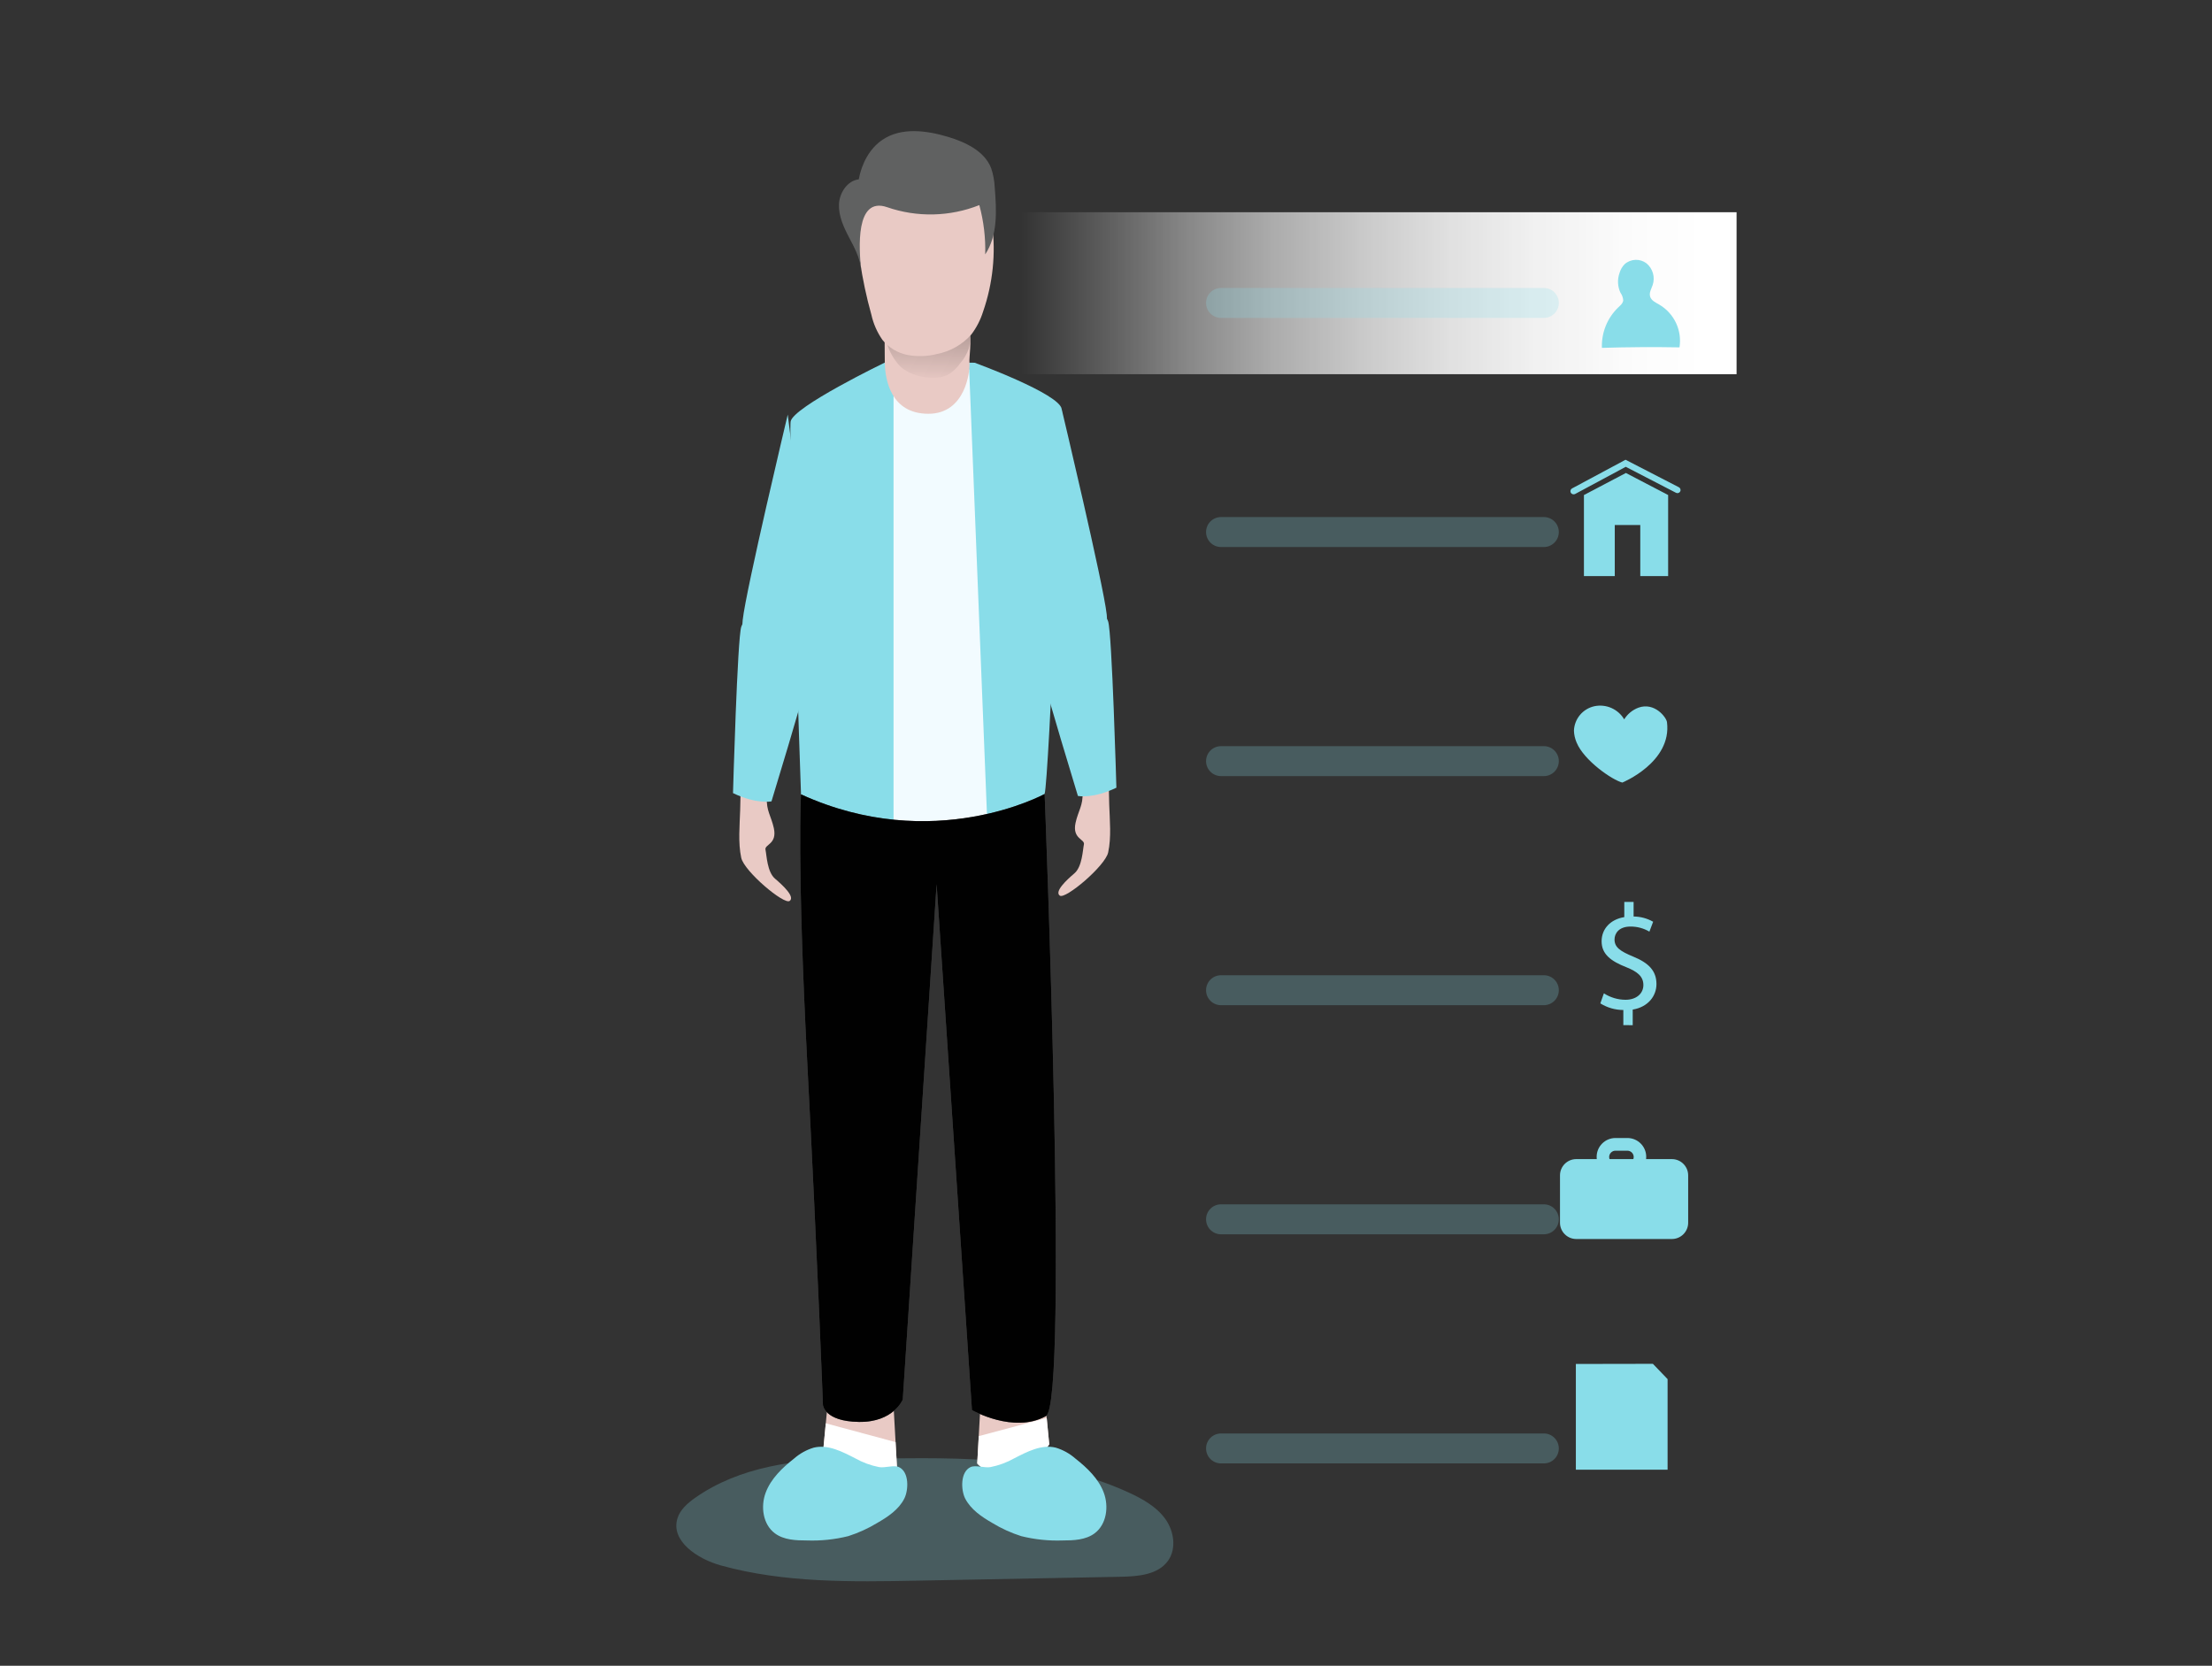 <svg width="162" height="122" viewBox="0 0 162 122" fill="none" xmlns="http://www.w3.org/2000/svg">
<rect x="0" y="0" width="162" height="122" fill="#333333" stroke="none"/>
<path opacity="0.24" d="M62.359 106.839C58.358 106.863 54.163 107.403 50.898 109.71C50.352 110.097 49.814 110.564 49.616 111.2C49.093 112.871 51.097 114.184 52.784 114.651C57.444 115.943 62.357 115.859 67.189 115.768L82.095 115.483C83.354 115.457 84.801 115.34 85.538 114.317C86.18 113.424 85.982 112.124 85.334 111.234C84.686 110.344 83.683 109.783 82.683 109.321C76.331 106.393 69.203 106.8 62.359 106.839Z" fill="#89DDE9"/>
<path d="M127.181 15.544H74.793V27.406H127.181V15.544Z" fill="url(#paint0_linear)"/>
<path d="M127.181 31.926H74.793V43.788H127.181V31.926Z" fill="url(#paint1_linear)"/>
<path d="M127.181 48.308H74.793V60.17H127.181V48.308Z" fill="url(#paint2_linear)"/>
<path d="M127.181 64.69H74.793V76.552H127.181V64.69Z" fill="url(#paint3_linear)"/>
<path d="M127.181 81.072H74.793V92.934H127.181V81.072Z" fill="url(#paint4_linear)"/>
<path d="M127.181 97.454H74.793V109.316H127.181V97.454Z" fill="url(#paint5_linear)"/>
<path d="M76.516 102.389L76.843 105.782C76.843 105.782 75.537 107.747 73.844 107.87C72.152 107.993 71.569 107.181 71.569 107.181L71.846 102.188" fill="#E9CAC5"/>
<path d="M71.569 107.186L71.682 105.184L76.657 103.851L76.843 105.787C76.843 105.787 75.537 107.753 73.844 107.875C72.152 107.998 71.569 107.186 71.569 107.186Z" fill="white"/>
<path d="M60.622 102.75L60.288 106.234C60.288 106.234 61.623 108.254 63.368 108.382C65.112 108.51 65.703 107.675 65.703 107.675L65.418 102.546" fill="#E9CAC5"/>
<path d="M65.703 107.674L65.59 105.621L60.479 104.245L60.288 106.234C60.288 106.234 61.623 108.254 63.368 108.382C65.112 108.51 65.703 107.674 65.703 107.674Z" fill="white"/>
<path d="M64.8 26.555C64.8 26.555 58.053 29.812 57.902 30.88C57.75 31.947 58.664 58.179 58.664 58.179C58.664 58.179 60.853 61.016 67.561 61.016C74.43 61.016 76.198 59.053 76.504 58.145C76.81 57.237 77.907 31.078 77.755 29.958C77.604 28.839 71.382 26.566 71.382 26.566L64.8 26.555Z" fill="#89DDE9"/>
<path d="M65.441 29.011V60.037C65.441 60.037 68.563 61.571 72.285 59.708L70.979 27.048L67.925 29.233L65.441 29.011Z" fill="#F2FBFF"/>
<path d="M64.82 22.481C64.82 22.481 64.77 24.83 64.799 26.555C64.82 27.839 65.259 30.305 67.993 30.305C70.728 30.305 71.049 27.174 71 26.555C70.963 26.116 71.177 25.219 71 23.82C70.82 22.322 64.971 21.44 64.82 22.481Z" fill="#E9CAC5"/>
<path d="M65.912 26.819C66.191 27.079 66.52 27.279 66.879 27.406C67.403 27.606 67.964 27.695 68.524 27.667C68.864 27.657 69.197 27.567 69.496 27.406C69.823 27.195 70.106 26.921 70.327 26.6C70.596 26.294 70.805 25.939 70.943 25.556C71.004 25.335 71.037 25.108 71.042 24.88C71.064 24.395 71.047 23.909 70.99 23.426C69.59 23.578 68.19 23.687 66.787 23.786C65.983 23.844 64.599 24.026 64.959 25.159C65.145 25.779 65.471 26.346 65.912 26.819Z" fill="url(#paint6_linear)"/>
<path d="M58.664 58.179C58.664 58.179 58.358 63.137 59.123 77.867C59.889 92.597 60.27 102.901 60.27 102.901C60.27 102.901 60.369 104.104 62.906 104.141C65.442 104.177 66.116 102.502 66.116 102.502L68.594 64.755L71.183 103.277C71.183 103.277 74.228 105.025 76.603 103.713C78.287 102.781 76.506 58.15 76.506 58.15C76.506 58.15 68.367 62.615 58.664 58.179Z" fill="#606161"/>
<path d="M58.664 58.179C58.664 58.179 58.358 63.137 59.123 77.867C59.889 92.597 60.27 102.901 60.27 102.901C60.27 102.901 60.369 104.104 62.906 104.141C65.442 104.177 66.116 102.502 66.116 102.502L68.594 64.755L71.183 103.277C71.183 103.277 74.228 105.025 76.603 103.713C78.287 102.781 76.506 58.15 76.506 58.15C76.506 58.15 68.367 62.615 58.664 58.179Z" fill="url(#paint7_linear)"/>
<path d="M77.754 29.963C77.754 29.963 80.816 42.819 81.053 45.007C81.291 47.194 79.269 52.403 78.018 52.053C75.239 51.27 75.683 46.528 75.683 46.528L77.754 29.963Z" fill="#89DDE9"/>
<path d="M79.677 54.003C79.746 53.926 79.835 53.871 79.934 53.843C80.034 53.814 80.139 53.815 80.238 53.844C80.338 53.899 80.425 53.974 80.495 54.063C80.564 54.153 80.615 54.256 80.643 54.366C81.26 55.932 81.186 57.321 81.236 58.931C81.273 60.063 81.401 61.319 81.158 62.436C80.944 63.422 78.023 65.891 77.616 65.596C77.209 65.301 78.099 64.461 78.682 63.968C79.264 63.474 79.296 62.24 79.382 61.846C79.468 61.452 78.514 61.449 78.77 60.267C78.961 59.39 79.343 58.962 79.277 58.046C79.199 56.961 79.235 55.87 79.384 54.792C79.402 54.546 79.477 54.308 79.604 54.097C79.626 54.064 79.65 54.033 79.677 54.003V54.003Z" fill="#E9CAC5"/>
<path d="M76.516 49.986C76.472 50.182 78.943 58.296 78.943 58.296C78.943 58.296 80.04 58.523 81.761 57.691C81.761 57.691 81.44 46.299 81.155 45.508C80.87 44.717 80.319 44.9 77.76 45.805C75.2 46.711 76.516 49.986 76.516 49.986Z" fill="#89DDE9"/>
<path d="M57.692 30.363C57.692 30.363 54.628 43.219 54.393 45.407C54.158 47.593 56.174 52.803 57.425 52.453C60.205 51.67 59.763 46.925 59.763 46.925L57.692 30.363Z" fill="#89DDE9"/>
<path d="M55.767 54.395C55.698 54.318 55.609 54.262 55.51 54.234C55.41 54.205 55.305 54.206 55.206 54.235C55.106 54.289 55.018 54.363 54.949 54.453C54.88 54.543 54.83 54.647 54.804 54.757C54.184 56.323 54.26 57.709 54.208 59.319C54.174 60.452 54.046 61.71 54.286 62.827C54.501 63.813 57.421 66.28 57.831 65.985C58.241 65.69 57.345 64.85 56.763 64.356C56.18 63.863 56.149 62.629 56.062 62.234C55.976 61.84 56.93 61.84 56.674 60.656C56.483 59.781 56.104 59.351 56.167 58.434C56.245 57.35 56.209 56.26 56.06 55.183C56.043 54.938 55.969 54.7 55.843 54.489C55.821 54.455 55.796 54.423 55.767 54.395V54.395Z" fill="#E9CAC5"/>
<path d="M58.927 50.383C58.974 50.579 56.501 58.693 56.501 58.693C56.501 58.693 55.404 58.92 53.683 58.087C53.683 58.087 54.004 46.695 54.289 45.905C54.573 45.114 55.124 45.297 57.684 46.205C60.244 47.113 58.927 50.383 58.927 50.383Z" fill="#89DDE9"/>
<path d="M62.641 106.811C61.683 106.32 60.633 105.767 59.588 106.028C59.057 106.189 58.567 106.462 58.151 106.829C57.292 107.505 56.461 108.296 56.077 109.319C55.693 110.342 55.871 111.649 56.751 112.302C57.407 112.79 58.284 112.824 59.102 112.824C60.118 112.859 61.135 112.753 62.121 112.508C62.866 112.271 63.58 111.946 64.248 111.54C65.031 111.088 65.828 110.558 66.233 109.749C66.538 109.139 66.603 107.813 65.836 107.45C65.472 107.28 64.82 107.528 64.376 107.45C63.767 107.33 63.182 107.114 62.641 106.811V106.811Z" fill="#89DDE9"/>
<path d="M74.275 106.811C75.231 106.32 76.281 105.767 77.326 106.028C77.857 106.189 78.347 106.462 78.763 106.829C79.622 107.505 80.452 108.296 80.836 109.319C81.22 110.342 81.043 111.649 80.165 112.302C79.51 112.79 78.629 112.824 77.814 112.824C76.798 112.859 75.782 112.753 74.795 112.508C74.05 112.271 73.336 111.946 72.669 111.54C71.885 111.088 71.102 110.558 70.684 109.749C70.378 109.139 70.313 107.813 71.081 107.45C71.444 107.28 72.097 107.528 72.541 107.45C73.149 107.33 73.734 107.114 74.275 106.811V106.811Z" fill="#89DDE9"/>
<path d="M74.885 38.916L74.227 59.079L76.507 58.15L76.93 51.743L76.128 46.86L74.885 38.916Z" fill="url(#paint8_linear)"/>
<path d="M62.654 15.116C62.702 17.799 63.093 20.466 63.817 23.05C63.964 23.71 64.238 24.334 64.624 24.89C65.089 25.464 65.742 25.857 66.468 25.999C67.185 26.132 67.922 26.107 68.628 25.926C69.596 25.74 70.477 25.24 71.133 24.504C71.517 23.996 71.811 23.426 72 22.818C72.713 20.762 72.94 18.569 72.661 16.411C72.522 15.367 72.222 14.268 71.438 13.621C70.967 13.268 70.416 13.037 69.835 12.945C67.746 12.53 65.577 12.871 63.717 13.908C63.417 14.049 63.16 14.267 62.97 14.539C62.809 14.863 62.73 15.222 62.74 15.583" fill="#E9CAC5"/>
<path d="M63.062 19.712C62.978 18.869 62.558 18.105 62.169 17.363C61.779 16.622 61.409 15.797 61.443 14.962C61.477 14.127 62.051 13.235 62.892 13.135C63.104 11.995 63.676 10.875 64.637 10.233C66.016 9.307 67.844 9.549 69.438 10.027C70.725 10.413 72.105 11.071 72.588 12.313C72.74 12.764 72.828 13.234 72.849 13.71C72.985 15.396 73.087 17.222 72.154 18.632C72.188 17.414 72.042 16.198 71.723 15.022C69.562 15.879 67.166 15.933 64.969 15.174C62.621 14.362 62.918 18.248 63.062 19.712Z" fill="#606161"/>
<path d="M122.443 84.893H115.443C114.783 84.893 114.249 85.427 114.249 86.086V89.552C114.249 90.211 114.783 90.745 115.443 90.745H122.443C123.102 90.745 123.636 90.211 123.636 89.552V86.086C123.636 85.427 123.102 84.893 122.443 84.893Z" fill="#89DDE9"/>
<path d="M119.185 86.104H118.313C117.947 86.104 117.596 85.959 117.338 85.701C117.079 85.442 116.934 85.092 116.934 84.726C116.934 84.361 117.079 84.01 117.338 83.752C117.596 83.493 117.947 83.348 118.313 83.348H119.185C119.551 83.348 119.902 83.493 120.16 83.752C120.419 84.01 120.564 84.361 120.564 84.726C120.564 85.092 120.419 85.442 120.16 85.701C119.902 85.959 119.551 86.104 119.185 86.104V86.104ZM118.313 84.277C118.19 84.277 118.072 84.326 117.986 84.413C117.899 84.499 117.85 84.617 117.85 84.739C117.85 84.862 117.899 84.979 117.986 85.066C118.072 85.153 118.19 85.201 118.313 85.201H119.185C119.308 85.201 119.425 85.153 119.512 85.066C119.599 84.979 119.647 84.862 119.647 84.739C119.647 84.617 119.599 84.499 119.512 84.413C119.425 84.326 119.308 84.277 119.185 84.277H118.313Z" fill="#89DDE9"/>
<path d="M122.169 36.256V42.194H120.129V38.451H118.261V42.194H116.002V36.256L119.076 34.641L122.169 36.256Z" fill="#89DDE9"/>
<path d="M115.238 36.204C115.188 36.203 115.139 36.185 115.099 36.154C115.06 36.122 115.032 36.079 115.019 36.03C115.007 35.981 115.012 35.929 115.032 35.883C115.052 35.836 115.087 35.798 115.131 35.773L119.049 33.672L122.957 35.687C122.983 35.701 123.007 35.72 123.026 35.743C123.045 35.766 123.06 35.792 123.069 35.821C123.078 35.85 123.081 35.88 123.078 35.91C123.076 35.94 123.067 35.969 123.053 35.995C123.039 36.022 123.021 36.045 122.997 36.065C122.974 36.084 122.948 36.098 122.919 36.107C122.891 36.116 122.861 36.119 122.831 36.117C122.801 36.114 122.772 36.106 122.745 36.092L119.065 34.189L115.361 36.178C115.323 36.197 115.281 36.206 115.238 36.204Z" fill="#89DDE9"/>
<path d="M118.815 57.315C118.073 57.13 116.007 55.702 115.466 54.384C115.346 54.107 115.279 53.809 115.271 53.507C115.288 53.087 115.444 52.685 115.713 52.363C115.983 52.041 116.352 51.816 116.762 51.725C117.181 51.635 117.619 51.68 118.011 51.852C118.404 52.025 118.733 52.316 118.951 52.685C119.195 52.292 119.562 51.991 119.996 51.829C121.176 51.406 122.038 52.539 122.085 52.889C122.456 55.83 118.815 57.315 118.815 57.315Z" fill="#89DDE9"/>
<path d="M118.888 75.082V73.973C118.292 73.971 117.709 73.803 117.203 73.488L117.464 72.752C117.937 73.058 118.487 73.222 119.05 73.224C119.833 73.224 120.356 72.773 120.356 72.146C120.356 71.52 119.927 71.168 119.112 70.841C117.989 70.4 117.297 69.894 117.297 68.939C117.297 68.025 117.948 67.334 118.958 67.169V66.058H119.64V67.125C120.142 67.129 120.635 67.261 121.071 67.509L120.797 68.234C120.378 67.986 119.898 67.857 119.41 67.861C118.561 67.861 118.243 68.367 118.243 68.808C118.243 69.377 118.65 69.664 119.609 70.061C120.742 70.523 121.314 71.105 121.314 72.073C121.314 72.94 120.708 73.754 119.575 73.942V75.085L118.888 75.082Z" fill="#89DDE9"/>
<path d="M117.32 25.477C119.215 25.42 121.109 25.407 123.001 25.441C123.098 24.83 123.008 24.204 122.743 23.646C122.478 23.087 122.051 22.621 121.518 22.309C121.257 22.157 120.933 22.014 120.849 21.719C120.765 21.424 120.943 21.155 121.035 20.878C121.129 20.6 121.137 20.3 121.058 20.017C120.978 19.733 120.816 19.481 120.59 19.292C120.358 19.112 120.069 19.02 119.776 19.031C119.482 19.041 119.201 19.154 118.982 19.349C118.802 19.535 118.672 19.763 118.603 20.012C118.442 20.479 118.468 20.989 118.676 21.437C118.796 21.601 118.867 21.796 118.88 21.998C118.859 22.215 118.671 22.369 118.511 22.52C118.115 22.901 117.805 23.362 117.599 23.871C117.394 24.381 117.299 24.928 117.32 25.477Z" fill="#89DDE9"/>
<path d="M122.129 107.643H115.411V99.897L121.053 99.887L122.129 101.007V107.643Z" fill="#89DDE9"/>
<path d="M120.75 102.533H116.918V103.264H120.75V102.533Z" fill="url(#paint9_linear)"/>
<path d="M120.75 104.89H116.918V105.621H120.75V104.89Z" fill="url(#paint10_linear)"/>
<path opacity="0.24" d="M113.066 21.09H89.425C88.819 21.09 88.328 21.581 88.328 22.186V22.189C88.328 22.794 88.819 23.285 89.425 23.285H113.066C113.672 23.285 114.163 22.794 114.163 22.189V22.186C114.163 21.581 113.672 21.09 113.066 21.09Z" fill="#89DDE9"/>
<path opacity="0.24" d="M113.066 37.869H89.425C88.819 37.869 88.328 38.36 88.328 38.965V38.968C88.328 39.573 88.819 40.064 89.425 40.064H113.066C113.672 40.064 114.163 39.573 114.163 38.968V38.965C114.163 38.36 113.672 37.869 113.066 37.869Z" fill="#89DDE9"/>
<path opacity="0.24" d="M113.066 54.648H89.425C88.819 54.648 88.328 55.138 88.328 55.744V55.746C88.328 56.352 88.819 56.842 89.425 56.842H113.066C113.672 56.842 114.163 56.352 114.163 55.746V55.744C114.163 55.138 113.672 54.648 113.066 54.648Z" fill="#89DDE9"/>
<path opacity="0.24" d="M113.066 71.426H89.425C88.819 71.426 88.328 71.917 88.328 72.522V72.525C88.328 73.13 88.819 73.621 89.425 73.621H113.066C113.672 73.621 114.163 73.13 114.163 72.525V72.522C114.163 71.917 113.672 71.426 113.066 71.426Z" fill="#89DDE9"/>
<path opacity="0.24" d="M113.066 88.205H89.425C88.819 88.205 88.328 88.696 88.328 89.301V89.304C88.328 89.909 88.819 90.4 89.425 90.4H113.066C113.672 90.4 114.163 89.909 114.163 89.304V89.301C114.163 88.696 113.672 88.205 113.066 88.205Z" fill="#89DDE9"/>
<path opacity="0.24" d="M113.066 104.987H89.425C88.819 104.987 88.328 105.477 88.328 106.083V106.085C88.328 106.691 88.819 107.181 89.425 107.181H113.066C113.672 107.181 114.163 106.691 114.163 106.085V106.083C114.163 105.477 113.672 104.987 113.066 104.987Z" fill="#89DDE9"/>
<defs>
<linearGradient id="paint0_linear" x1="74.793" y1="21.476" x2="127.184" y2="21.476" gradientUnits="userSpaceOnUse">
<stop stop-color="white" stop-opacity="0"/>
<stop offset="0.13" stop-color="white" stop-opacity="0.23"/>
<stop offset="0.23" stop-color="white" stop-opacity="0.41"/>
<stop offset="0.35" stop-color="white" stop-opacity="0.59"/>
<stop offset="0.48" stop-color="white" stop-opacity="0.74"/>
<stop offset="0.6" stop-color="white" stop-opacity="0.85"/>
<stop offset="0.72" stop-color="white" stop-opacity="0.93"/>
<stop offset="0.84" stop-color="white" stop-opacity="0.98"/>
<stop offset="0.95" stop-color="white"/>
</linearGradient>
<linearGradient id="paint1_linear" x1="13443.7" y1="1752.59" x2="23951.7" y2="1752.59" gradientUnits="userSpaceOnUse">
<stop stop-color="white" stop-opacity="0"/>
<stop offset="0.13" stop-color="white" stop-opacity="0.23"/>
<stop offset="0.23" stop-color="white" stop-opacity="0.41"/>
<stop offset="0.35" stop-color="white" stop-opacity="0.59"/>
<stop offset="0.48" stop-color="white" stop-opacity="0.74"/>
<stop offset="0.6" stop-color="white" stop-opacity="0.85"/>
<stop offset="0.72" stop-color="white" stop-opacity="0.93"/>
<stop offset="0.84" stop-color="white" stop-opacity="0.98"/>
<stop offset="0.95" stop-color="white"/>
</linearGradient>
<linearGradient id="paint2_linear" x1="13443.7" y1="2513.54" x2="23951.7" y2="2513.54" gradientUnits="userSpaceOnUse">
<stop stop-color="white" stop-opacity="0"/>
<stop offset="0.13" stop-color="white" stop-opacity="0.23"/>
<stop offset="0.23" stop-color="white" stop-opacity="0.41"/>
<stop offset="0.35" stop-color="white" stop-opacity="0.59"/>
<stop offset="0.48" stop-color="white" stop-opacity="0.74"/>
<stop offset="0.6" stop-color="white" stop-opacity="0.85"/>
<stop offset="0.72" stop-color="white" stop-opacity="0.93"/>
<stop offset="0.84" stop-color="white" stop-opacity="0.98"/>
<stop offset="0.95" stop-color="white"/>
</linearGradient>
<linearGradient id="paint3_linear" x1="13443.7" y1="3274.36" x2="23951.7" y2="3274.36" gradientUnits="userSpaceOnUse">
<stop stop-color="white" stop-opacity="0"/>
<stop offset="0.13" stop-color="white" stop-opacity="0.23"/>
<stop offset="0.23" stop-color="white" stop-opacity="0.41"/>
<stop offset="0.35" stop-color="white" stop-opacity="0.59"/>
<stop offset="0.48" stop-color="white" stop-opacity="0.74"/>
<stop offset="0.6" stop-color="white" stop-opacity="0.85"/>
<stop offset="0.72" stop-color="white" stop-opacity="0.93"/>
<stop offset="0.84" stop-color="white" stop-opacity="0.98"/>
<stop offset="0.95" stop-color="white"/>
</linearGradient>
<linearGradient id="paint4_linear" x1="13443.7" y1="4035.31" x2="23951.7" y2="4035.31" gradientUnits="userSpaceOnUse">
<stop stop-color="white" stop-opacity="0"/>
<stop offset="0.13" stop-color="white" stop-opacity="0.23"/>
<stop offset="0.23" stop-color="white" stop-opacity="0.41"/>
<stop offset="0.35" stop-color="white" stop-opacity="0.59"/>
<stop offset="0.48" stop-color="white" stop-opacity="0.74"/>
<stop offset="0.6" stop-color="white" stop-opacity="0.85"/>
<stop offset="0.72" stop-color="white" stop-opacity="0.93"/>
<stop offset="0.84" stop-color="white" stop-opacity="0.98"/>
<stop offset="0.95" stop-color="white"/>
</linearGradient>
<linearGradient id="paint5_linear" x1="13443.7" y1="4796.25" x2="23951.7" y2="4796.25" gradientUnits="userSpaceOnUse">
<stop stop-color="white" stop-opacity="0"/>
<stop offset="0.13" stop-color="white" stop-opacity="0.23"/>
<stop offset="0.23" stop-color="white" stop-opacity="0.41"/>
<stop offset="0.35" stop-color="white" stop-opacity="0.59"/>
<stop offset="0.48" stop-color="white" stop-opacity="0.74"/>
<stop offset="0.6" stop-color="white" stop-opacity="0.85"/>
<stop offset="0.72" stop-color="white" stop-opacity="0.93"/>
<stop offset="0.84" stop-color="white" stop-opacity="0.98"/>
<stop offset="0.95" stop-color="white"/>
</linearGradient>
<linearGradient id="paint6_linear" x1="67.801" y1="28.017" x2="68.768" y2="10.126" gradientUnits="userSpaceOnUse">
<stop stop-color="#010101" stop-opacity="0"/>
<stop offset="0.95" stop-color="#010101"/>
</linearGradient>
<linearGradient id="paint7_linear" x1="4362.8" y1="16396.7" x2="5007.95" y2="7327.4" gradientUnits="userSpaceOnUse">
<stop stop-color="#010101" stop-opacity="0"/>
<stop offset="0.95" stop-color="#010101"/>
</linearGradient>
<linearGradient id="paint8_linear" x1="744.824" y1="3831.3" x2="1024.57" y2="3829.23" gradientUnits="userSpaceOnUse">
<stop stop-color="#010101" stop-opacity="0"/>
<stop offset="0.95" stop-color="#010101"/>
</linearGradient>
<linearGradient id="paint9_linear" x1="1712.72" y1="390.65" x2="1768.97" y2="390.65" gradientUnits="userSpaceOnUse">
<stop stop-color="white" stop-opacity="0"/>
<stop offset="0.13" stop-color="white" stop-opacity="0.23"/>
<stop offset="0.23" stop-color="white" stop-opacity="0.41"/>
<stop offset="0.35" stop-color="white" stop-opacity="0.59"/>
<stop offset="0.48" stop-color="white" stop-opacity="0.74"/>
<stop offset="0.6" stop-color="white" stop-opacity="0.85"/>
<stop offset="0.72" stop-color="white" stop-opacity="0.93"/>
<stop offset="0.84" stop-color="white" stop-opacity="0.98"/>
<stop offset="0.95" stop-color="white"/>
</linearGradient>
<linearGradient id="paint10_linear" x1="1712.72" y1="399.611" x2="1768.97" y2="399.611" gradientUnits="userSpaceOnUse">
<stop stop-color="white" stop-opacity="0"/>
<stop offset="0.13" stop-color="white" stop-opacity="0.23"/>
<stop offset="0.23" stop-color="white" stop-opacity="0.41"/>
<stop offset="0.35" stop-color="white" stop-opacity="0.59"/>
<stop offset="0.48" stop-color="white" stop-opacity="0.74"/>
<stop offset="0.6" stop-color="white" stop-opacity="0.85"/>
<stop offset="0.72" stop-color="white" stop-opacity="0.93"/>
<stop offset="0.84" stop-color="white" stop-opacity="0.98"/>
<stop offset="0.95" stop-color="white"/>
</linearGradient>
</defs>
</svg>
